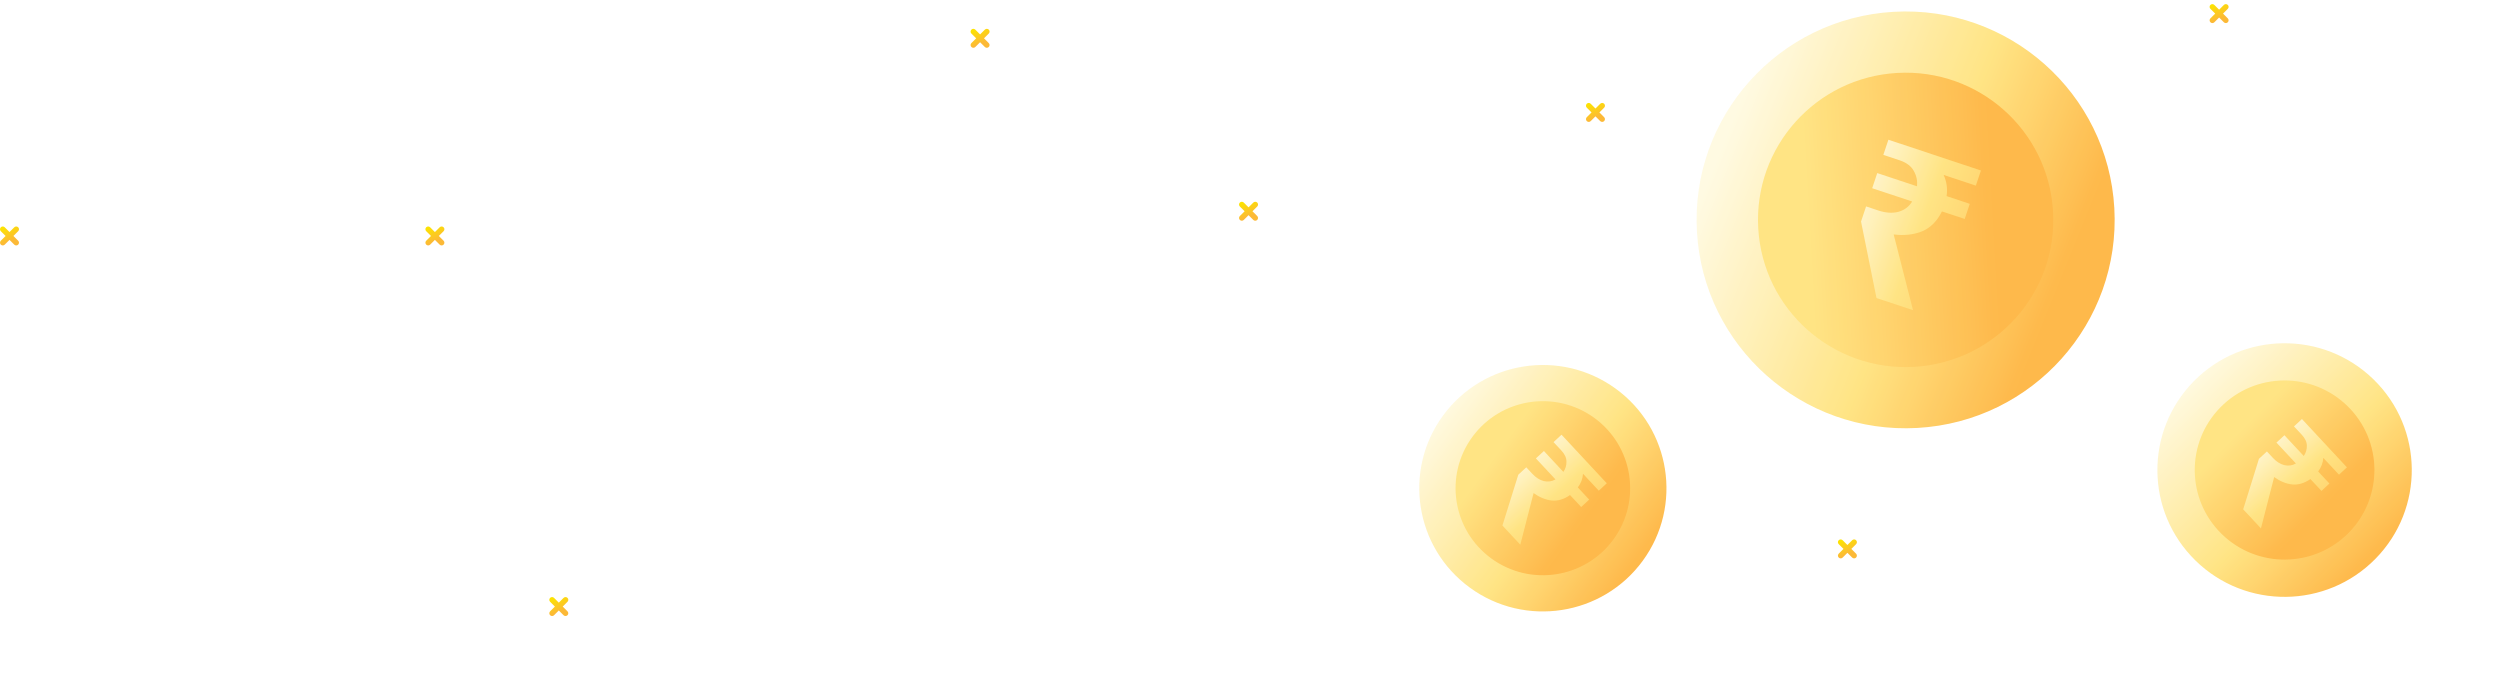 <svg width="606" height="166" viewBox="0 0 606 166" fill="none" xmlns="http://www.w3.org/2000/svg">
<g filter="url(#filter0_b_162_2865)">
<path d="M387.692 27.255L388.849 26.099C389.112 25.836 389.112 25.413 388.849 25.15C388.586 24.887 388.162 24.887 387.899 25.15L386.742 26.306L385.584 25.15C385.322 24.887 384.897 24.887 384.635 25.15C384.372 25.413 384.372 25.836 384.635 26.099L385.792 27.255L384.639 28.406C384.376 28.669 384.376 29.093 384.639 29.355C384.768 29.484 384.944 29.553 385.114 29.553C385.285 29.553 385.46 29.489 385.589 29.355L386.742 28.204L387.894 29.355C388.024 29.484 388.199 29.553 388.369 29.553C388.54 29.553 388.715 29.489 388.844 29.355C389.107 29.093 389.107 28.669 388.844 28.406L387.692 27.255Z" fill="url(#paint0_linear_162_2865)"/>
</g>
<g filter="url(#filter1_b_162_2865)">
<path d="M106.371 57.198L107.529 56.042C107.791 55.78 107.791 55.356 107.529 55.094C107.266 54.831 106.842 54.831 106.579 55.094L105.421 56.25L104.264 55.094C104.001 54.831 103.577 54.831 103.314 55.094C103.051 55.356 103.051 55.78 103.314 56.042L104.472 57.198L103.319 58.35C103.056 58.612 103.056 59.036 103.319 59.299C103.448 59.428 103.623 59.497 103.794 59.497C103.964 59.497 104.14 59.432 104.269 59.299L105.421 58.147L106.574 59.299C106.703 59.428 106.878 59.497 107.049 59.497C107.22 59.497 107.395 59.432 107.524 59.299C107.787 59.036 107.787 58.612 107.524 58.35L106.371 57.198Z" fill="url(#paint1_linear_162_2865)"/>
</g>
<g filter="url(#filter2_b_162_2865)">
<path d="M303.596 51.21L304.753 50.054C305.016 49.791 305.016 49.367 304.753 49.105C304.49 48.842 304.066 48.842 303.803 49.105L302.646 50.261L301.489 49.105C301.226 48.842 300.802 48.842 300.539 49.105C300.276 49.367 300.276 49.791 300.539 50.054L301.696 51.21L300.544 52.361C300.281 52.624 300.281 53.047 300.544 53.31C300.673 53.439 300.848 53.508 301.018 53.508C301.189 53.508 301.364 53.443 301.493 53.31L302.646 52.158L303.799 53.31C303.928 53.439 304.103 53.508 304.274 53.508C304.444 53.508 304.619 53.443 304.749 53.31C305.011 53.047 305.011 52.624 304.749 52.361L303.596 51.21Z" fill="url(#paint2_linear_162_2865)"/>
</g>
<g filter="url(#filter3_b_162_2865)">
<path d="M3.254 57.198L4.411 56.042C4.674 55.78 4.674 55.356 4.411 55.094C4.149 54.831 3.724 54.831 3.462 55.094L2.304 56.25L1.147 55.094C0.884 54.831 0.46 54.831 0.197 55.094C-0.066 55.356 -0.066 55.78 0.197 56.042L1.354 57.198L0.202 58.35C-0.061 58.612 -0.061 59.036 0.202 59.299C0.331 59.428 0.506 59.497 0.677 59.497C0.847 59.497 1.022 59.432 1.152 59.299L2.304 58.147L3.457 59.299C3.586 59.428 3.761 59.497 3.932 59.497C4.102 59.497 4.278 59.432 4.407 59.299C4.67 59.036 4.67 58.612 4.407 58.35L3.254 57.198Z" fill="url(#paint3_linear_162_2865)"/>
</g>
<g filter="url(#filter4_b_162_2865)">
<path d="M448.76 133.056L449.917 131.9C450.18 131.637 450.18 131.214 449.917 130.951C449.654 130.689 449.23 130.689 448.967 130.951L447.81 132.107L446.653 130.951C446.39 130.689 445.966 130.689 445.703 130.951C445.44 131.214 445.44 131.637 445.703 131.9L446.86 133.056L445.708 134.207C445.445 134.47 445.445 134.894 445.708 135.156C445.837 135.285 446.012 135.354 446.182 135.354C446.353 135.354 446.528 135.29 446.657 135.156L447.81 134.005L448.963 135.156C449.092 135.285 449.267 135.354 449.438 135.354C449.608 135.354 449.784 135.29 449.913 135.156C450.175 134.894 450.175 134.47 449.913 134.207L448.76 133.056Z" fill="url(#paint4_linear_162_2865)"/>
</g>
<g filter="url(#filter5_b_162_2865)">
<path d="M136.404 147.03L137.562 145.874C137.825 145.611 137.825 145.187 137.562 144.925C137.299 144.662 136.875 144.662 136.612 144.925L135.455 146.081L134.297 144.925C134.035 144.662 133.61 144.662 133.348 144.925C133.085 145.187 133.085 145.611 133.348 145.874L134.505 147.03L133.352 148.181C133.089 148.444 133.089 148.867 133.352 149.13C133.481 149.259 133.656 149.328 133.827 149.328C133.998 149.328 134.173 149.264 134.302 149.13L135.455 147.979L136.607 149.13C136.736 149.259 136.912 149.328 137.082 149.328C137.253 149.328 137.428 149.264 137.557 149.13C137.82 148.867 137.82 148.444 137.557 148.181L136.404 147.03Z" fill="url(#paint5_linear_162_2865)"/>
</g>
<g filter="url(#filter6_b_162_2865)">
<path d="M538.862 3.3L540.019 2.144C540.282 1.881 540.282 1.457 540.019 1.195C539.756 0.932 539.332 0.932 539.069 1.195L537.912 2.351L536.754 1.195C536.492 0.932 536.067 0.932 535.805 1.195C535.542 1.457 535.542 1.881 535.805 2.144L536.962 3.3L535.809 4.451C535.546 4.714 535.546 5.137 535.809 5.4C535.938 5.529 536.113 5.598 536.284 5.598C536.455 5.598 536.63 5.534 536.759 5.4L537.912 4.249L539.064 5.4C539.193 5.529 539.369 5.598 539.539 5.598C539.71 5.598 539.885 5.534 540.014 5.4C540.277 5.137 540.277 4.714 540.014 4.451L538.862 3.3Z" fill="url(#paint6_linear_162_2865)"/>
</g>
<g filter="url(#filter7_b_162_2865)">
<path d="M238.522 9.289L239.679 8.132C239.942 7.87 239.942 7.446 239.679 7.184C239.416 6.921 238.992 6.921 238.729 7.184L237.572 8.34L236.415 7.184C236.152 6.921 235.728 6.921 235.465 7.184C235.202 7.446 235.202 7.87 235.465 8.132L236.622 9.289L235.469 10.44C235.206 10.703 235.206 11.126 235.469 11.389C235.598 11.518 235.774 11.587 235.944 11.587C236.115 11.587 236.29 11.522 236.419 11.389L237.572 10.237L238.725 11.389C238.854 11.518 239.029 11.587 239.199 11.587C239.37 11.587 239.545 11.522 239.674 11.389C239.937 11.126 239.937 10.703 239.674 10.44L238.522 9.289Z" fill="url(#paint7_linear_162_2865)"/>
</g>
<g opacity="0.9">
<path d="M464.794 103.733C492.733 102.152 514.097 78.29 512.512 50.436C510.927 22.581 486.993 1.281 459.055 2.861C431.116 4.442 409.752 28.303 411.337 56.158C412.922 84.013 436.856 105.313 464.794 103.733Z" fill="url(#paint8_linear_162_2865)"/>
<path d="M463.953 88.925C483.687 87.809 498.776 70.955 497.657 51.281C496.537 31.606 479.632 16.562 459.899 17.678C440.165 18.794 425.076 35.648 426.195 55.322C427.315 74.997 444.219 90.041 463.953 88.925Z" fill="url(#paint9_linear_162_2865)"/>
<path d="M454.865 72.246L451.118 53.705L452.345 50.036L455.328 51.028C457.085 51.612 458.688 51.722 460.135 51.358C461.594 50.962 462.721 50.124 463.517 48.846L453.82 45.624L455.046 41.955L464.693 45.161C464.815 43.806 464.55 42.561 463.898 41.426C463.257 40.258 462.107 39.399 460.45 38.848L456.522 37.543L457.748 33.874L480.175 41.327L478.948 44.996L471.141 42.401C471.881 44.043 472.119 45.756 471.854 47.541L477.473 49.408L476.246 53.077L470.727 51.242C469.578 53.578 467.992 55.181 465.97 56.051C463.959 56.889 461.644 57.148 459.025 56.828L463.716 75.188L454.865 72.246Z" fill="url(#paint10_linear_162_2865)"/>
</g>
<g opacity="0.9">
<path d="M356.339 142.479C369.708 152.198 388.449 149.271 398.197 135.942C407.946 122.613 405.01 103.929 391.641 94.21C378.272 84.49 359.531 87.417 349.782 100.746C340.034 114.075 342.969 132.76 356.339 142.479Z" fill="url(#paint11_linear_162_2865)"/>
<path d="M361.523 135.389C370.966 142.254 384.203 140.187 391.088 130.772C397.974 121.358 395.9 108.161 386.457 101.296C377.014 94.431 363.778 96.499 356.892 105.913C350.007 115.328 352.08 128.525 361.523 135.389Z" fill="url(#paint12_linear_162_2865)"/>
<path d="M364.189 127.389L368.036 115.073L369.974 113.279L371.434 114.846C372.293 115.768 373.216 116.357 374.201 116.612C375.204 116.851 376.153 116.718 377.049 116.213L372.305 111.12L374.244 109.325L378.963 114.392C379.481 113.621 379.731 112.79 379.713 111.898C379.713 110.99 379.308 110.101 378.497 109.23L376.575 107.167L378.514 105.372L389.485 117.151L387.546 118.945L383.727 114.845C383.631 116.069 383.211 117.172 382.466 118.153L385.215 121.104L383.276 122.899L380.576 120C379.122 121.022 377.647 121.464 376.151 121.324C374.673 121.169 373.203 120.568 371.741 119.522L368.519 132.038L364.189 127.389Z" fill="url(#paint13_linear_162_2865)"/>
</g>
<g opacity="0.9">
<path d="M532.205 135.896C544.367 147.778 563.887 147.581 575.805 135.456C587.723 123.33 587.525 103.868 575.363 91.987C563.201 80.105 543.68 80.302 531.763 92.427C519.845 104.553 520.043 124.014 532.205 135.896Z" fill="url(#paint14_linear_162_2865)"/>
<path d="M538.541 129.442C547.131 137.834 560.919 137.695 569.337 129.131C577.755 120.566 577.615 106.82 569.025 98.428C560.434 90.035 546.647 90.175 538.229 98.739C529.811 107.303 529.951 121.05 538.541 129.442Z" fill="url(#paint15_linear_162_2865)"/>
<path d="M543.749 123.462L547.573 111.218L549.5 109.433L550.951 110.991C551.806 111.909 552.723 112.494 553.703 112.747C554.7 112.985 555.644 112.852 556.534 112.35L551.818 107.287L553.745 105.503L558.437 110.54C558.952 109.774 559.2 108.947 559.183 108.061C559.183 107.158 558.78 106.274 557.974 105.409L556.063 103.357L557.99 101.573L568.897 113.283L566.97 115.067L563.173 110.991C563.078 112.207 562.66 113.304 561.919 114.279L564.652 117.213L562.725 118.997L560.041 116.115C558.595 117.132 557.128 117.571 555.641 117.432C554.172 117.278 552.71 116.68 551.257 115.641L548.054 128.083L543.749 123.462Z" fill="url(#paint16_linear_162_2865)"/>
</g>
<defs>
<filter id="filter0_b_162_2865" x="373.733" y="14.248" width="26.019" height="26.01" filterUnits="userSpaceOnUse" color-interpolation-filters="sRGB">
<feFlood flood-opacity="0" result="BackgroundImageFix"/>
<feGaussianBlur in="BackgroundImageFix" stdDeviation="5.352"/>
<feComposite in2="SourceAlpha" operator="in" result="effect1_backgroundBlur_162_2865"/>
<feBlend mode="normal" in="SourceGraphic" in2="effect1_backgroundBlur_162_2865" result="shape"/>
</filter>
<filter id="filter1_b_162_2865" x="92.412" y="44.192" width="26.019" height="26.01" filterUnits="userSpaceOnUse" color-interpolation-filters="sRGB">
<feFlood flood-opacity="0" result="BackgroundImageFix"/>
<feGaussianBlur in="BackgroundImageFix" stdDeviation="5.352"/>
<feComposite in2="SourceAlpha" operator="in" result="effect1_backgroundBlur_162_2865"/>
<feBlend mode="normal" in="SourceGraphic" in2="effect1_backgroundBlur_162_2865" result="shape"/>
</filter>
<filter id="filter2_b_162_2865" x="289.637" y="38.203" width="26.019" height="26.01" filterUnits="userSpaceOnUse" color-interpolation-filters="sRGB">
<feFlood flood-opacity="0" result="BackgroundImageFix"/>
<feGaussianBlur in="BackgroundImageFix" stdDeviation="5.352"/>
<feComposite in2="SourceAlpha" operator="in" result="effect1_backgroundBlur_162_2865"/>
<feBlend mode="normal" in="SourceGraphic" in2="effect1_backgroundBlur_162_2865" result="shape"/>
</filter>
<filter id="filter3_b_162_2865" x="-10.705" y="44.192" width="26.019" height="26.01" filterUnits="userSpaceOnUse" color-interpolation-filters="sRGB">
<feFlood flood-opacity="0" result="BackgroundImageFix"/>
<feGaussianBlur in="BackgroundImageFix" stdDeviation="5.352"/>
<feComposite in2="SourceAlpha" operator="in" result="effect1_backgroundBlur_162_2865"/>
<feBlend mode="normal" in="SourceGraphic" in2="effect1_backgroundBlur_162_2865" result="shape"/>
</filter>
<filter id="filter4_b_162_2865" x="434.801" y="120.049" width="26.019" height="26.01" filterUnits="userSpaceOnUse" color-interpolation-filters="sRGB">
<feFlood flood-opacity="0" result="BackgroundImageFix"/>
<feGaussianBlur in="BackgroundImageFix" stdDeviation="5.352"/>
<feComposite in2="SourceAlpha" operator="in" result="effect1_backgroundBlur_162_2865"/>
<feBlend mode="normal" in="SourceGraphic" in2="effect1_backgroundBlur_162_2865" result="shape"/>
</filter>
<filter id="filter5_b_162_2865" x="122.446" y="134.023" width="26.019" height="26.01" filterUnits="userSpaceOnUse" color-interpolation-filters="sRGB">
<feFlood flood-opacity="0" result="BackgroundImageFix"/>
<feGaussianBlur in="BackgroundImageFix" stdDeviation="5.352"/>
<feComposite in2="SourceAlpha" operator="in" result="effect1_backgroundBlur_162_2865"/>
<feBlend mode="normal" in="SourceGraphic" in2="effect1_backgroundBlur_162_2865" result="shape"/>
</filter>
<filter id="filter6_b_162_2865" x="524.903" y="-9.707" width="26.019" height="26.01" filterUnits="userSpaceOnUse" color-interpolation-filters="sRGB">
<feFlood flood-opacity="0" result="BackgroundImageFix"/>
<feGaussianBlur in="BackgroundImageFix" stdDeviation="5.352"/>
<feComposite in2="SourceAlpha" operator="in" result="effect1_backgroundBlur_162_2865"/>
<feBlend mode="normal" in="SourceGraphic" in2="effect1_backgroundBlur_162_2865" result="shape"/>
</filter>
<filter id="filter7_b_162_2865" x="224.563" y="-3.718" width="26.019" height="26.01" filterUnits="userSpaceOnUse" color-interpolation-filters="sRGB">
<feFlood flood-opacity="0" result="BackgroundImageFix"/>
<feGaussianBlur in="BackgroundImageFix" stdDeviation="5.352"/>
<feComposite in2="SourceAlpha" operator="in" result="effect1_backgroundBlur_162_2865"/>
<feBlend mode="normal" in="SourceGraphic" in2="effect1_backgroundBlur_162_2865" result="shape"/>
</filter>
<linearGradient id="paint0_linear_162_2865" x1="386.166" y1="28.82" x2="384.738" y2="25.368" gradientUnits="userSpaceOnUse">
<stop stop-color="#FCB937"/>
<stop offset="1" stop-color="#FCE300"/>
</linearGradient>
<linearGradient id="paint1_linear_162_2865" x1="104.845" y1="58.763" x2="103.418" y2="55.311" gradientUnits="userSpaceOnUse">
<stop stop-color="#FCB937"/>
<stop offset="1" stop-color="#FCE300"/>
</linearGradient>
<linearGradient id="paint2_linear_162_2865" x1="302.07" y1="52.775" x2="300.642" y2="49.323" gradientUnits="userSpaceOnUse">
<stop stop-color="#FCB937"/>
<stop offset="1" stop-color="#FCE300"/>
</linearGradient>
<linearGradient id="paint3_linear_162_2865" x1="1.728" y1="58.763" x2="0.3" y2="55.311" gradientUnits="userSpaceOnUse">
<stop stop-color="#FCB937"/>
<stop offset="1" stop-color="#FCE300"/>
</linearGradient>
<linearGradient id="paint4_linear_162_2865" x1="447.234" y1="134.621" x2="445.806" y2="131.169" gradientUnits="userSpaceOnUse">
<stop stop-color="#FCB937"/>
<stop offset="1" stop-color="#FCE300"/>
</linearGradient>
<linearGradient id="paint5_linear_162_2865" x1="134.879" y1="148.595" x2="133.451" y2="145.143" gradientUnits="userSpaceOnUse">
<stop stop-color="#FCB937"/>
<stop offset="1" stop-color="#FCE300"/>
</linearGradient>
<linearGradient id="paint6_linear_162_2865" x1="537.336" y1="4.865" x2="535.908" y2="1.413" gradientUnits="userSpaceOnUse">
<stop stop-color="#FCB937"/>
<stop offset="1" stop-color="#FCE300"/>
</linearGradient>
<linearGradient id="paint7_linear_162_2865" x1="236.996" y1="10.853" x2="235.568" y2="7.402" gradientUnits="userSpaceOnUse">
<stop stop-color="#FCB937"/>
<stop offset="1" stop-color="#FCE300"/>
</linearGradient>
<linearGradient id="paint8_linear_162_2865" x1="408.956" y1="56.293" x2="491.011" y2="89.472" gradientUnits="userSpaceOnUse">
<stop stop-color="#FFF9DF"/>
<stop offset="0.593" stop-color="#FFE177"/>
<stop offset="1" stop-color="#FEB137"/>
</linearGradient>
<linearGradient id="paint9_linear_162_2865" x1="438.318" y1="54.637" x2="483.404" y2="52.071" gradientUnits="userSpaceOnUse">
<stop stop-color="#FFE177"/>
<stop offset="1" stop-color="#FEB137"/>
</linearGradient>
<linearGradient id="paint10_linear_162_2865" x1="446.203" y1="49.703" x2="497.612" y2="68.269" gradientUnits="userSpaceOnUse">
<stop stop-color="#FFF9DF"/>
<stop offset="0.365" stop-color="#FFE177"/>
<stop offset="1" stop-color="#FEB137"/>
</linearGradient>
<linearGradient id="paint11_linear_162_2865" x1="348.643" y1="99.918" x2="397.538" y2="135.678" gradientUnits="userSpaceOnUse">
<stop stop-color="#FFF9DF"/>
<stop offset="0.593" stop-color="#FFE177"/>
<stop offset="1" stop-color="#FEB137"/>
</linearGradient>
<linearGradient id="paint12_linear_162_2865" x1="362.693" y1="110.13" x2="384.223" y2="125.877" gradientUnits="userSpaceOnUse">
<stop stop-color="#FFE177"/>
<stop offset="1" stop-color="#FEB137"/>
</linearGradient>
<linearGradient id="paint13_linear_162_2865" x1="366.409" y1="111.075" x2="391.041" y2="138.988" gradientUnits="userSpaceOnUse">
<stop stop-color="#FFF9DF"/>
<stop offset="0.365" stop-color="#FFE177"/>
<stop offset="1" stop-color="#FEB137"/>
</linearGradient>
<linearGradient id="paint14_linear_162_2865" x1="530.726" y1="91.415" x2="575.167" y2="135.095" gradientUnits="userSpaceOnUse">
<stop stop-color="#FFF9DF"/>
<stop offset="0.593" stop-color="#FFE177"/>
<stop offset="1" stop-color="#FEB137"/>
</linearGradient>
<linearGradient id="paint15_linear_162_2865" x1="543.506" y1="103.895" x2="563.075" y2="123.129" gradientUnits="userSpaceOnUse">
<stop stop-color="#FFE177"/>
<stop offset="1" stop-color="#FEB137"/>
</linearGradient>
<linearGradient id="paint16_linear_162_2865" x1="545.956" y1="107.242" x2="570.444" y2="134.992" gradientUnits="userSpaceOnUse">
<stop stop-color="#FFF9DF"/>
<stop offset="0.365" stop-color="#FFE177"/>
<stop offset="1" stop-color="#FEB137"/>
</linearGradient>
</defs>
</svg>
